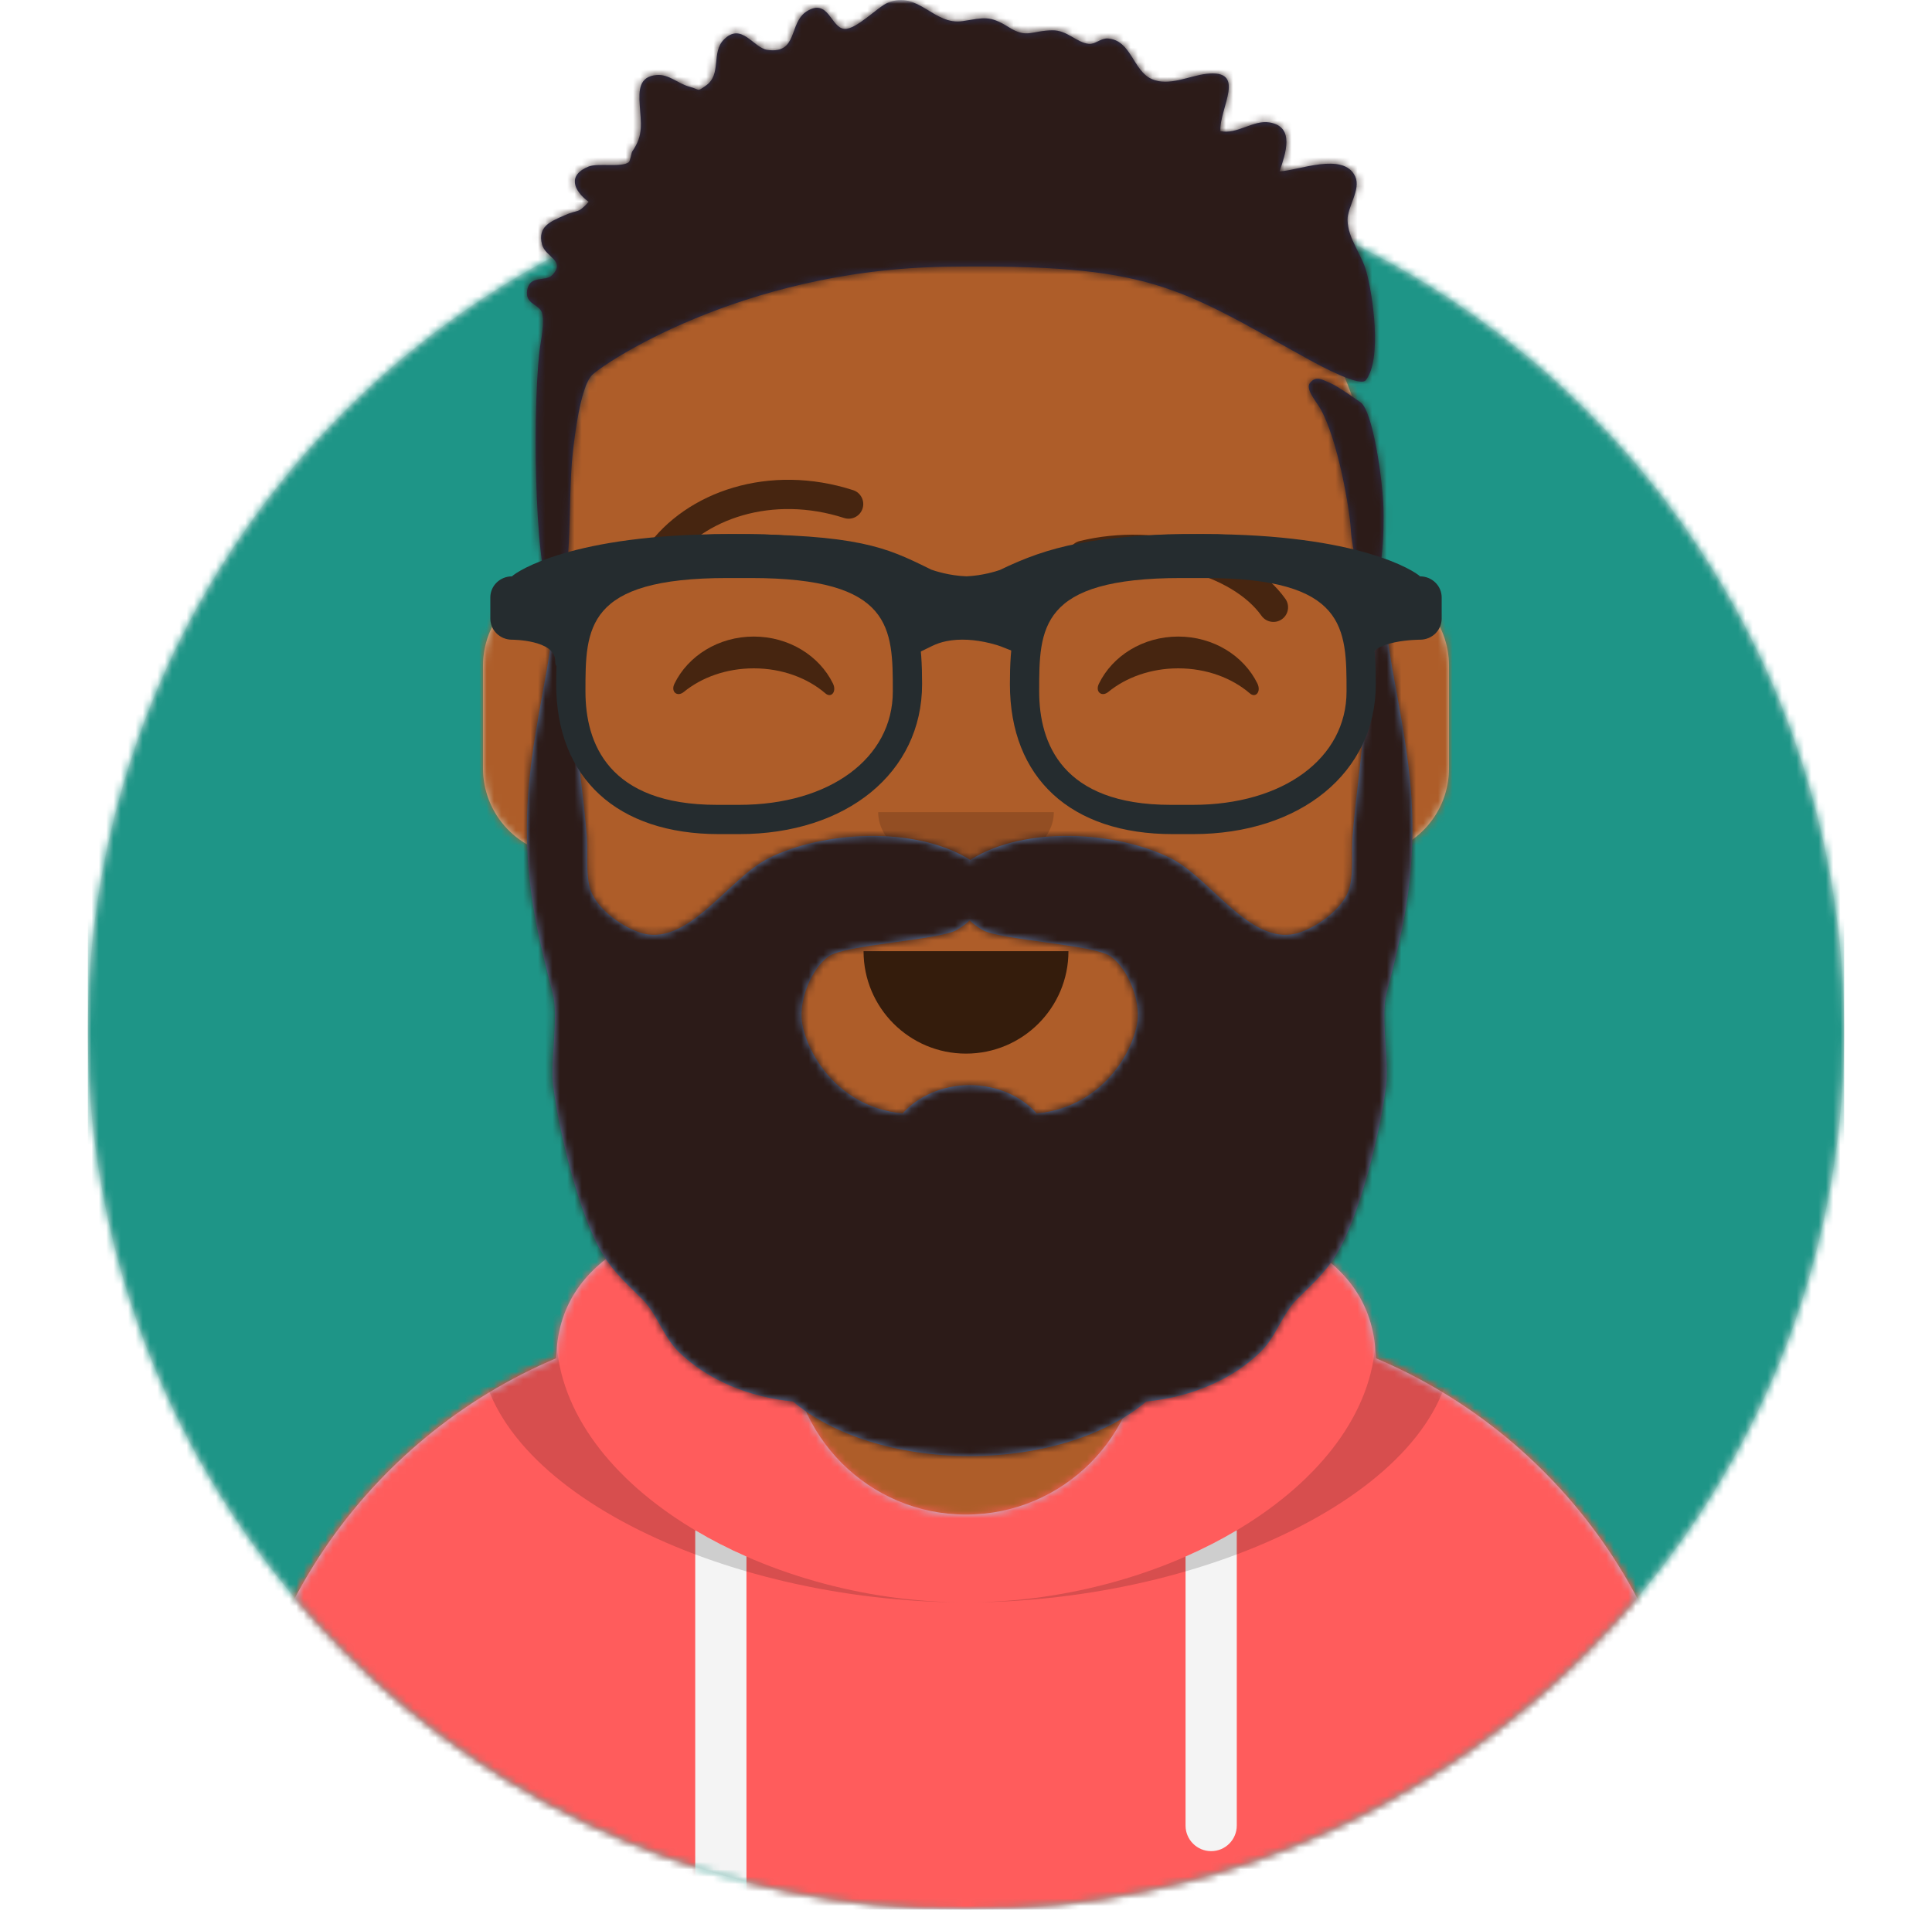 <?xml version="1.0" encoding="UTF-8"?>
<svg width="264px" height="261px" viewBox="0 0 264 261" version="1.1" xmlns="http://www.w3.org/2000/svg" xmlns:xlink="http://www.w3.org/1999/xlink">
    <title>Group 2</title>
    <defs>
        <rect id="path-1" x="2.84217094e-14" y="0" width="264" height="261"></rect>
        <circle id="path-3" cx="120" cy="120" r="120"></circle>
        <path d="M12,141 C12,207.274 65.726,261 132,261 C198.274,261 252,207.274 252,141 L264,141 L264,0 L0,0 L0,141 L12,141 Z" id="path-5"></path>
        <path d="M124,144.611 L124,163 L128,163 L128,163 C167.765,163 200,195.235 200,235 L200,244 L0,244 L0,235 C0,195.235 32.235,163 72,163 L72,163 L76,163 L76,144.611 C58.763,136.422 46.372,119.687 44.305,99.881 C38.48,99.058 34,94.052 34,88 L34,74 C34,68.054 38.325,63.118 44,62.166 L44,56 L44,56 C44,25.072 69.072,0 100,0 L100,0 L100,0 C130.928,0 156,25.072 156,56 L156,62.166 C161.675,63.118 166,68.054 166,74 L166,88 C166,94.052 161.52,99.058 155.695,99.881 C153.628,119.687 141.237,136.422 124,144.611 Z" id="path-7"></path>
        <path d="M124,144.611 L124,163 L128,163 L128,163 C167.765,163 200,195.235 200,235 L200,244 L0,244 L0,235 C0,195.235 32.235,163 72,163 L72,163 L76,163 L76,144.611 C58.763,136.422 46.372,119.687 44.305,99.881 C38.48,99.058 34,94.052 34,88 L34,74 C34,68.054 38.325,63.118 44,62.166 L44,56 L44,56 C44,25.072 69.072,0 100,0 L100,0 L100,0 C130.928,0 156,25.072 156,56 L156,62.166 C161.675,63.118 166,68.054 166,74 L166,88 C166,94.052 161.52,99.058 155.695,99.881 C153.628,119.687 141.237,136.422 124,144.611 Z" id="path-9"></path>
        <path d="M76,0.071 C58.081,2.076 44.28,7.552 44.004,21.645 C18.146,32.568 0,58.165 0,87.999 L0,87.999 L0,97 L200,97 L200,87.999 C200,58.165 181.854,32.568 155.996,21.645 C155.72,7.552 141.919,2.076 124,0.071 L124,19 L124,19 C124,32.255 113.255,43 100,43 L100,43 C86.745,43 76,32.255 76,19 L76,0.071 Z" id="path-11"></path>
        <path d="M76,0.071 C58.081,2.076 44.28,7.552 44.004,21.645 C18.146,32.568 0,58.165 0,87.999 L0,87.999 L0,97 L200,97 L200,87.999 C200,58.165 181.854,32.568 155.996,21.645 C155.72,7.552 141.919,2.076 124,0.071 L124,19 L124,19 C124,32.255 113.255,43 100,43 L100,43 C86.745,43 76,32.255 76,19 L76,0.071 Z" id="path-13"></path>
        <path d="M76,0.071 C58.081,2.076 44.28,7.552 44.004,21.645 C18.146,32.568 0,58.165 0,87.999 L0,87.999 L0,97 L200,97 L200,87.999 C200,58.165 181.854,32.568 155.996,21.645 C155.72,7.552 141.919,2.076 124,0.071 L124,19 L124,19 C124,32.255 113.255,43 100,43 L100,43 C86.745,43 76,32.255 76,19 L76,0.071 Z" id="path-15"></path>
        <rect id="path-17" x="0" y="0" width="264" height="280"></rect>
        <path d="M41.18,51.737 C43.363,50.105 56.407,49.479 58.758,48.089 C59.492,47.655 60.061,47.216 60.5,46.78 C60.939,47.216 61.509,47.655 62.242,48.089 C64.593,49.479 77.637,50.105 79.82,51.737 C82.03,53.391 83.644,57.185 83.467,60.151 C83.255,63.71 79.361,72.203 69.672,73.181 C67.558,70.828 64.237,69.31 60.5,69.31 C56.763,69.31 53.442,70.828 51.328,73.181 C41.639,72.203 37.745,63.71 37.533,60.151 C37.357,57.185 38.97,53.391 41.18,51.737 M120.863,29.985 C120.474,24.03 119.278,18.152 118.234,12.286 C117.953,10.707 116.424,0 115.735,0 C115.502,9.109 114.702,18.08 113.67,27.139 C113.361,29.848 113.038,32.556 112.825,35.274 C112.654,37.47 112.96,40.122 112.428,42.246 C111.749,44.952 108.348,47.478 105.703,48.411 C99.103,50.737 93.598,41.108 87.961,38.291 C80.643,34.635 68.064,33.764 60.582,38.53 C52.936,33.764 40.357,34.635 33.039,38.291 C27.402,41.108 21.897,50.737 15.297,48.411 C12.652,47.478 9.25,44.952 8.572,42.246 C8.04,40.122 8.346,37.47 8.175,35.274 C7.962,32.556 7.639,29.848 7.33,27.139 C6.298,18.08 5.497,9.109 5.265,0 C4.576,0 3.047,10.707 2.766,12.286 C1.722,18.152 0.526,24.03 0.138,29.985 C-0.261,36.105 0.215,42.167 1.47,48.163 C2.069,51.028 2.769,53.876 3.519,56.704 C4.353,59.847 3.199,65.966 3.572,69.192 C4.279,75.296 7.154,87.2 10.383,92.451 C11.944,94.989 13.773,96.574 15.816,98.619 C17.783,100.588 18.604,103.64 20.726,105.737 C24.682,109.645 30.446,111.971 36.366,112.543 C41.677,117.05 50.506,120 60.5,120 C70.495,120 79.323,117.05 84.635,112.543 C90.554,111.971 96.318,109.645 100.274,105.737 C102.396,103.64 103.217,100.588 105.184,98.619 C107.226,96.574 109.056,94.989 110.617,92.451 C113.846,87.2 116.721,75.296 117.428,69.192 C117.801,65.966 116.647,59.847 117.481,56.704 C118.232,53.876 118.931,51.028 119.531,48.163 C120.785,42.167 121.261,36.105 120.863,29.985 Z" id="path-19"></path>
        <path d="M113.832,54.929 C115.589,55.917 116.98,65.828 117.048,69.618 C117.09,71.956 117.127,80.874 114.654,80.103 C113.901,79.868 112.752,75.147 112.588,72.384 C112.425,69.621 110.855,60.22 108.447,55.895 C107.896,54.906 106.321,53.171 107.002,52.335 C107.846,51.298 108.666,51.9 109.697,52.315 C110.812,52.764 113.634,54.818 113.832,54.929 Z M114.637,51.957 C113.891,52.919 108.796,50.218 106.671,49.044 C88.826,39.184 85.362,36.049 57.246,36.458 C29.13,36.867 9.867,50.04 8.784,51.387 C8.03,52.325 7.068,54.828 6.276,61.801 C5.485,68.773 6.495,81.278 3.63,81.263 C1.192,81.25 0.661,57.477 1.714,48.046 C1.875,46.598 2.498,44.008 2.047,42.706 C1.653,41.568 -0.275,41.571 0.033,39.675 C0.383,37.517 2.558,38.589 3.506,37.557 C5.301,35.603 2.532,35.14 2.073,33.431 C1.391,30.889 3.363,30.234 5.14,29.431 C7.106,28.544 6.85,29.323 8.446,27.585 C6.315,26.022 5.544,23.894 8.462,22.752 C9.702,22.267 12.927,22.909 13.898,22.18 C14.151,21.99 14.251,20.901 14.407,20.678 C15.958,18.459 15.576,16.853 15.418,14.362 C15.289,12.324 15.306,10.453 17.747,10.25 C19.375,10.114 20.699,11.444 22.158,11.836 C23.777,12.271 23.169,12.588 24.437,11.715 C26.663,10.182 25.148,7.194 26.913,5.412 C29.336,2.966 30.924,6.551 32.869,6.822 C37.091,7.41 35.736,3.122 38.236,1.55 C41.224,-0.326 41.513,3.801 43.379,3.948 C44.996,4.075 47.908,0.955 49.317,0.373 C53.5,-1.353 55.572,3.504 59.554,2.884 C62.443,2.435 63.223,2.068 65.831,3.712 C68.362,5.307 68.963,4.166 71.829,4.144 C73.854,4.128 75.094,5.82 76.788,5.997 C77.632,6.085 78.441,5.205 79.348,5.26 C82.585,5.457 82.79,9.643 85.362,10.796 C87.712,11.849 90.474,10.369 92.807,10.095 C98.497,9.428 94.6,14.743 94.761,17.915 C96.994,18.436 99.262,16.351 101.485,16.735 C104.987,17.339 103.665,20.968 102.853,23.414 C105.28,23.371 111.613,20.678 113.185,24.122 C113.995,25.898 112.107,28.269 112.138,30.074 C112.181,32.616 114.049,34.719 114.709,37.124 C115.601,40.371 116.872,49.074 114.637,51.957 Z" id="path-21"></path>
    </defs>
    <g id="Page-1" stroke="none" stroke-width="1" fill="none" fill-rule="evenodd">
        <g id="Group-2" transform="translate(-0, 0)">
            <mask id="mask-2" fill="white">
                <use xlink:href="#path-1"></use>
            </mask>
            <g id="Mask"></g>
            <g id="Circle-Background" mask="url(#mask-2)" fill="#E6E6E6" fill-rule="nonzero">
                <g transform="translate(12, 21)" id="path-1">
                    <circle cx="120" cy="120" r="120"></circle>
                </g>
            </g>
            <g id="Color/Palette/Blue-01-Clipped" mask="url(#mask-2)">
                <g transform="translate(12, 21)">
                    <mask id="mask-4" fill="white">
                        <use xlink:href="#path-3"></use>
                    </mask>
                    <g id="path-1" stroke="none" fill="none"></g>
                    <g id="Color/Palette/Blue-01" stroke="none" stroke-width="1" fill="none" fill-rule="evenodd" mask="url(#mask-4)">
                        <rect id="🖍Color" fill="#1E9587" fill-rule="nonzero" x="0" y="0" width="240" height="240"></rect>
                    </g>
                </g>
            </g>
            <mask id="mask-6" fill="white">
                <use xlink:href="#path-5"></use>
            </mask>
            <g id="path-3"></g>
            <g id="Avataaar" mask="url(#mask-6)">
                <g transform="translate(0, -19)">
                    <g id="Body" transform="translate(32, 36)">
                        <g id="path-5-link" fill="#D0C6AC" fill-rule="nonzero">
                            <path d="M124,144.611 L124,163 L128,163 L128,163 C167.765,163 200,195.235 200,235 L200,244 L0,244 L0,235 C0,195.235 32.235,163 72,163 L72,163 L76,163 L76,144.611 C58.763,136.422 46.372,119.687 44.305,99.881 C38.48,99.058 34,94.052 34,88 L34,74 C34,68.054 38.325,63.118 44,62.166 L44,56 L44,56 C44,25.072 69.072,0 100,0 L100,0 L100,0 C130.928,0 156,25.072 156,56 L156,62.166 C161.675,63.118 166,68.054 166,74 L166,88 C166,94.052 161.52,99.058 155.695,99.881 C153.628,119.687 141.237,136.422 124,144.611 Z" id="path-5"></path>
                        </g>
                        <g id="Skin/👶🏽-03-Brown-Clipped">
                            <mask id="mask-8" fill="white">
                                <use xlink:href="#path-7"></use>
                            </mask>
                            <g id="path-5"></g>
                            <g id="Skin/👶🏽-03-Brown" mask="url(#mask-8)">
                                <g transform="translate(-32, 0)" id="Color">
                                    <rect id="Rectangle" fill="#AE5D29" fill-rule="nonzero" x="0" y="0" width="264" height="244"></rect>
                                </g>
                            </g>
                        </g>
                        <g id="Neck-Shadow-Clipped">
                            <mask id="mask-10" fill="white">
                                <use xlink:href="#path-9"></use>
                            </mask>
                            <g id="path-5"></g>
                            <path d="M156,79 L156,102 C156,132.928 130.928,158 100,158 C69.072,158 44,132.928 44,102 L44,79 L44,94 C44,124.928 69.072,150 100,150 C130.928,150 156,124.928 156,94 L156,79 Z" id="Neck-Shadow" fill-opacity="0.1" fill="#000000" fill-rule="nonzero" mask="url(#mask-10)"></path>
                        </g>
                    </g>
                    <g id="Clothing/Hoodie" transform="translate(32, 183)">
                        <g id="Hoodie" fill="#B7C1DB">
                            <path d="M76,0.071 C58.081,2.076 44.28,7.552 44.004,21.645 C18.146,32.568 0,58.165 0,87.999 L0,87.999 L0,97 L200,97 L200,87.999 C200,58.165 181.854,32.568 155.996,21.645 C155.72,7.552 141.919,2.076 124,0.071 L124,19 L124,19 C124,32.255 113.255,43 100,43 L100,43 C86.745,43 76,32.255 76,19 L76,0.071 Z" id="react-path-434"></path>
                        </g>
                        <g id="Color/Palette/Gray-01-Clipped">
                            <mask id="mask-12" fill="white">
                                <use xlink:href="#path-11"></use>
                            </mask>
                            <g id="react-path-434"></g>
                            <g id="Color/Palette/Gray-01" mask="url(#mask-12)" fill="#FF5C5C">
                                <g transform="translate(-32, -13)" id="🖍Color">
                                    <rect x="0" y="0" width="264" height="110"></rect>
                                </g>
                            </g>
                        </g>
                        <g id="Straps-Clipped">
                            <mask id="mask-14" fill="white">
                                <use xlink:href="#path-13"></use>
                            </mask>
                            <g id="react-path-434"></g>
                            <path d="M70,48.739 L70,97 L63,97 L63,45.15 C65.204,46.46 67.547,47.661 70,48.739 Z M137,45.15 L137,85.5 C137,87.433 135.433,89 133.5,89 C131.567,89 130,87.433 130,85.5 L130,48.739 C132.453,47.661 134.796,46.46 137,45.15 Z" id="Straps" fill="#F4F4F4" mask="url(#mask-14)"></path>
                        </g>
                        <g id="Shadow-Clipped">
                            <mask id="mask-16" fill="white">
                                <use xlink:href="#path-15"></use>
                            </mask>
                            <g id="react-path-434"></g>
                            <path d="M58.96,-0.276 C43.909,2.571 33.5,8.243 33.5,19.308 C33.5,39.02 66.538,55 100,55 C133.462,55 166.5,39.02 166.5,19.308 C166.5,8.243 156.091,2.571 141.04,-0.276 C150.125,3.074 156,8.706 156,18.077 C156,38.469 128.179,55 100,55 C71.821,55 44,38.469 44,18.077 C44,8.706 49.875,3.074 58.96,-0.276 Z" id="Shadow" fill-opacity="0.16" fill="#000000" mask="url(#mask-16)"></path>
                        </g>
                    </g>
                    <g id="Face" transform="translate(87, 84)">
                        <g id="Mouth/Default" transform="translate(31, 65)" fill="#000000" fill-opacity="0.7" fill-rule="nonzero">
                            <path d="M0,0 C0,7.732 6.268,14 14,14 L14,14 C21.732,14 28,7.732 28,0" id="Mouth"></path>
                        </g>
                        <g id="Nose/Default" transform="translate(33, 46)" fill="#000000" fill-opacity="0.16" fill-rule="nonzero">
                            <path d="M0,0 C0,4.418 5.373,8 12,8 L12,8 C18.627,8 24,4.418 24,0" id="Nose"></path>
                        </g>
                        <g id="Eyes/Happy-😁" transform="translate(5, 22)" fill="#000000" fill-opacity="0.6" fill-rule="nonzero">
                            <path d="M0.16,6.447 C2.007,2.649 6.164,0 10.998,0 C15.814,0 19.959,2.63 21.815,6.407 C22.367,7.529 21.582,8.447 20.791,7.767 C18.34,5.66 14.859,4.344 10.998,4.344 C7.257,4.344 3.874,5.579 1.438,7.572 C0.547,8.3 -0.38,7.558 0.16,6.447 Z" id="Squint"></path>
                            <path d="M58.16,6.447 C60.007,2.649 64.164,0 68.998,0 C73.814,0 77.959,2.63 79.815,6.407 C80.367,7.529 79.582,8.447 78.791,7.767 C76.34,5.66 72.859,4.344 68.998,4.344 C65.257,4.344 61.874,5.579 59.438,7.572 C58.547,8.3 57.62,7.558 58.16,6.447 Z" id="Squint"></path>
                        </g>
                        <g id="Eyebrow/Outline/Up-Down" fill="#000000" fill-opacity="0.6" fill-rule="nonzero">
                            <path d="M4.591,12.162 C9.087,5.836 18.603,2.654 28.347,5.796 C29.399,6.135 30.526,5.557 30.865,4.506 C31.204,3.455 30.626,2.328 29.575,1.989 C18.167,-1.69 6.836,2.099 1.331,9.845 C0.691,10.745 0.902,11.994 1.803,12.634 C2.703,13.274 3.952,13.062 4.591,12.162 Z" id="Eyebrow"></path>
                            <path d="M62.638,19.158 C66.553,13.649 77.285,10.56 86.53,12.83 C87.603,13.094 88.686,12.438 88.95,11.365 C89.213,10.292 88.557,9.209 87.484,8.946 C76.748,6.309 64.319,9.886 59.377,16.841 C58.737,17.741 58.948,18.99 59.849,19.629 C60.749,20.269 61.998,20.058 62.638,19.158 Z" id="Eyebrow" transform="translate(74.008, 14.038) scale(-1, 1) translate(-74.008, -14.038) "></path>
                        </g>
                    </g>
                    <g id="Top/Short-Hair/Dreads-01-Clipped">
                        <mask id="mask-18" fill="white">
                            <use xlink:href="#path-17"></use>
                        </mask>
                        <g id="react-path-428"></g>
                        <g id="Top/Short-Hair/Dreads-01" mask="url(#mask-18)">
                            <g transform="translate(67, 19)" id="Group">
                                <g id="Facial-Hair/Beard-Magestic" transform="translate(5, 79)">
                                    <g id="Glorious-Beard" fill="#5E7AA9">
                                        <path d="M41.18,51.737 C43.363,50.105 56.407,49.479 58.758,48.089 C59.492,47.655 60.061,47.216 60.5,46.78 C60.939,47.216 61.509,47.655 62.242,48.089 C64.593,49.479 77.637,50.105 79.82,51.737 C82.03,53.391 83.644,57.185 83.467,60.151 C83.255,63.71 79.361,72.203 69.672,73.181 C67.558,70.828 64.237,69.31 60.5,69.31 C56.763,69.31 53.442,70.828 51.328,73.181 C41.639,72.203 37.745,63.71 37.533,60.151 C37.357,57.185 38.97,53.391 41.18,51.737 M120.863,29.985 C120.474,24.03 119.278,18.152 118.234,12.286 C117.953,10.707 116.424,0 115.735,0 C115.502,9.109 114.702,18.08 113.67,27.139 C113.361,29.848 113.038,32.556 112.825,35.274 C112.654,37.47 112.96,40.122 112.428,42.246 C111.749,44.952 108.348,47.478 105.703,48.411 C99.103,50.737 93.598,41.108 87.961,38.291 C80.643,34.635 68.064,33.764 60.582,38.53 C52.936,33.764 40.357,34.635 33.039,38.291 C27.402,41.108 21.897,50.737 15.297,48.411 C12.652,47.478 9.25,44.952 8.572,42.246 C8.04,40.122 8.346,37.47 8.175,35.274 C7.962,32.556 7.639,29.848 7.33,27.139 C6.298,18.08 5.497,9.109 5.265,0 C4.576,0 3.047,10.707 2.766,12.286 C1.722,18.152 0.526,24.03 0.138,29.985 C-0.261,36.105 0.215,42.167 1.47,48.163 C2.069,51.028 2.769,53.876 3.519,56.704 C4.353,59.847 3.199,65.966 3.572,69.192 C4.279,75.296 7.154,87.2 10.383,92.451 C11.944,94.989 13.773,96.574 15.816,98.619 C17.783,100.588 18.604,103.64 20.726,105.737 C24.682,109.645 30.446,111.971 36.366,112.543 C41.677,117.05 50.506,120 60.5,120 C70.495,120 79.323,117.05 84.635,112.543 C90.554,111.971 96.318,109.645 100.274,105.737 C102.396,103.64 103.217,100.588 105.184,98.619 C107.226,96.574 109.056,94.989 110.617,92.451 C113.846,87.2 116.721,75.296 117.428,69.192 C117.801,65.966 116.647,59.847 117.481,56.704 C118.232,53.876 118.931,51.028 119.531,48.163 C120.785,42.167 121.261,36.105 120.863,29.985 Z" id="react-path-432"></path>
                                    </g>
                                    <g id="Color/Hair/Brown-Clipped">
                                        <mask id="mask-20" fill="white">
                                            <use xlink:href="#path-19"></use>
                                        </mask>
                                        <g id="react-path-432"></g>
                                        <g id="Color/Hair/Brown" mask="url(#mask-20)">
                                            <g transform="translate(-56, -26)" id="Color">
                                                <rect id="Rectangle" fill="#2C1B18" fill-rule="nonzero" x="0" y="0" width="264" height="244"></rect>
                                            </g>
                                        </g>
                                    </g>
                                </g>
                                <g id="Hair" transform="translate(5, 0)">
                                    <g id="Dreads-With-Cut" fill="#2E3257" fill-rule="nonzero">
                                        <path d="M113.832,54.929 C115.589,55.917 116.98,65.828 117.048,69.618 C117.09,71.956 117.127,80.874 114.654,80.103 C113.901,79.868 112.752,75.147 112.588,72.384 C112.425,69.621 110.855,60.22 108.447,55.895 C107.896,54.906 106.321,53.171 107.002,52.335 C107.846,51.298 108.666,51.9 109.697,52.315 C110.812,52.764 113.634,54.818 113.832,54.929 Z M114.637,51.957 C113.891,52.919 108.796,50.218 106.671,49.044 C88.826,39.184 85.362,36.049 57.246,36.458 C29.13,36.867 9.867,50.04 8.784,51.387 C8.03,52.325 7.068,54.828 6.276,61.801 C5.485,68.773 6.495,81.278 3.63,81.263 C1.192,81.25 0.661,57.477 1.714,48.046 C1.875,46.598 2.498,44.008 2.047,42.706 C1.653,41.568 -0.275,41.571 0.033,39.675 C0.383,37.517 2.558,38.589 3.506,37.557 C5.301,35.603 2.532,35.14 2.073,33.431 C1.391,30.889 3.363,30.234 5.14,29.431 C7.106,28.544 6.85,29.323 8.446,27.585 C6.315,26.022 5.544,23.894 8.462,22.752 C9.702,22.267 12.927,22.909 13.898,22.18 C14.151,21.99 14.251,20.901 14.407,20.678 C15.958,18.459 15.576,16.853 15.418,14.362 C15.289,12.324 15.306,10.453 17.747,10.25 C19.375,10.114 20.699,11.444 22.158,11.836 C23.777,12.271 23.169,12.588 24.437,11.715 C26.663,10.182 25.148,7.194 26.913,5.412 C29.336,2.966 30.924,6.551 32.869,6.822 C37.091,7.41 35.736,3.122 38.236,1.55 C41.224,-0.326 41.513,3.801 43.379,3.948 C44.996,4.075 47.908,0.955 49.317,0.373 C53.5,-1.353 55.572,3.504 59.554,2.884 C62.443,2.435 63.223,2.068 65.831,3.712 C68.362,5.307 68.963,4.166 71.829,4.144 C73.854,4.128 75.094,5.82 76.788,5.997 C77.632,6.085 78.441,5.205 79.348,5.26 C82.585,5.457 82.79,9.643 85.362,10.796 C87.712,11.849 90.474,10.369 92.807,10.095 C98.497,9.428 94.6,14.743 94.761,17.915 C96.994,18.436 99.262,16.351 101.485,16.735 C104.987,17.339 103.665,20.968 102.853,23.414 C105.28,23.371 111.613,20.678 113.185,24.122 C113.995,25.898 112.107,28.269 112.138,30.074 C112.181,32.616 114.049,34.719 114.709,37.124 C115.601,40.371 116.872,49.074 114.637,51.957 Z" id="react-path-430"></path>
                                    </g>
                                    <g id="Skin/👶🏽-03-Brown-Clipped">
                                        <mask id="mask-22" fill="white">
                                            <use xlink:href="#path-21"></use>
                                        </mask>
                                        <g id="react-path-430"></g>
                                        <g id="Skin/👶🏽-03-Brown" mask="url(#mask-22)">
                                            <g transform="translate(-72, -19)" id="Color">
                                                <rect id="Rectangle" fill="#2C1B18" fill-rule="nonzero" x="0" y="0" width="264" height="280"></rect>
                                            </g>
                                        </g>
                                    </g>
                                </g>
                                <g id="Top/_Resources/Prescription-02" transform="translate(0, 73)" fill="#252C2F" fill-rule="nonzero">
                                    <g id="Wayfarers">
                                        <path d="M34,41 L31.242,41 C17.315,41 9,33.336 9,20.5 C9,10.127 10.817,0 32.53,0 L35.47,0 C57.183,0 59,10.127 59,20.5 C59,32.569 48.721,41 34,41 Z M32.385,6 C13,6 13,12.841 13,21.502 C13,28.572 16.116,37 30.971,37 L34,37 C46.365,37 55,30.627 55,21.502 C55,12.841 55,6 35.615,6 L32.385,6 Z" id="Left"></path>
                                        <path d="M96,41 L93.242,41 C79.315,41 71,33.336 71,20.5 C71,10.127 72.817,0 94.53,0 L97.47,0 C119.183,0 121,10.127 121,20.5 C121,32.569 110.721,41 96,41 Z M94.385,6 C75,6 75,12.841 75,21.502 C75,28.572 78.119,37 92.971,37 L96,37 C108.365,37 117,30.627 117,21.502 C117,12.841 117,6 97.615,6 L94.385,6 Z" id="Right"></path>
                                        <path d="M2.955,5.772 C3.646,5.096 11.21,0 32.5,0 C50.351,0 54.13,1.853 59.85,4.652 L60.269,4.859 C60.667,4.999 62.7,5.69 65.079,5.766 C67.246,5.673 69.1,5.085 69.642,4.897 C76.17,1.722 82.561,0 97.5,0 C118.79,0 126.354,5.096 127.045,5.772 C128.679,5.772 130,7.062 130,8.657 L130,11.543 C130,13.139 128.679,14.429 127.045,14.429 C127.045,14.429 120.144,14.429 120.144,17.315 C120.144,20.2 118.182,13.139 118.182,11.543 L118.182,8.732 C114.579,7.353 108.128,4.786 97.5,4.786 C85.658,4.786 79.761,6.886 74.702,8.971 L74.759,9.108 L74.756,11.094 L72.539,16.444 L69.8,15.361 C69.556,15.264 69.028,15.09 68.296,14.91 C66.256,14.407 64.159,14.254 62.304,14.634 C61.624,14.774 60.992,14.984 60.413,15.267 L57.77,16.558 L55.127,11.396 L55.244,9.102 L55.325,8.907 C50.962,6.874 46.939,4.786 32.5,4.786 C21.872,4.786 15.422,7.352 11.818,8.731 L11.818,11.543 C11.818,13.139 8.864,20.2 8.864,17.315 C8.864,14.429 2.955,14.429 2.955,14.429 C1.324,14.429 0,13.139 0,11.543 L0,8.657 C0,7.062 1.324,5.772 2.955,5.772 Z" id="Stuff"></path>
                                    </g>
                                </g>
                            </g>
                        </g>
                    </g>
                </g>
            </g>
        </g>
    </g>
</svg>